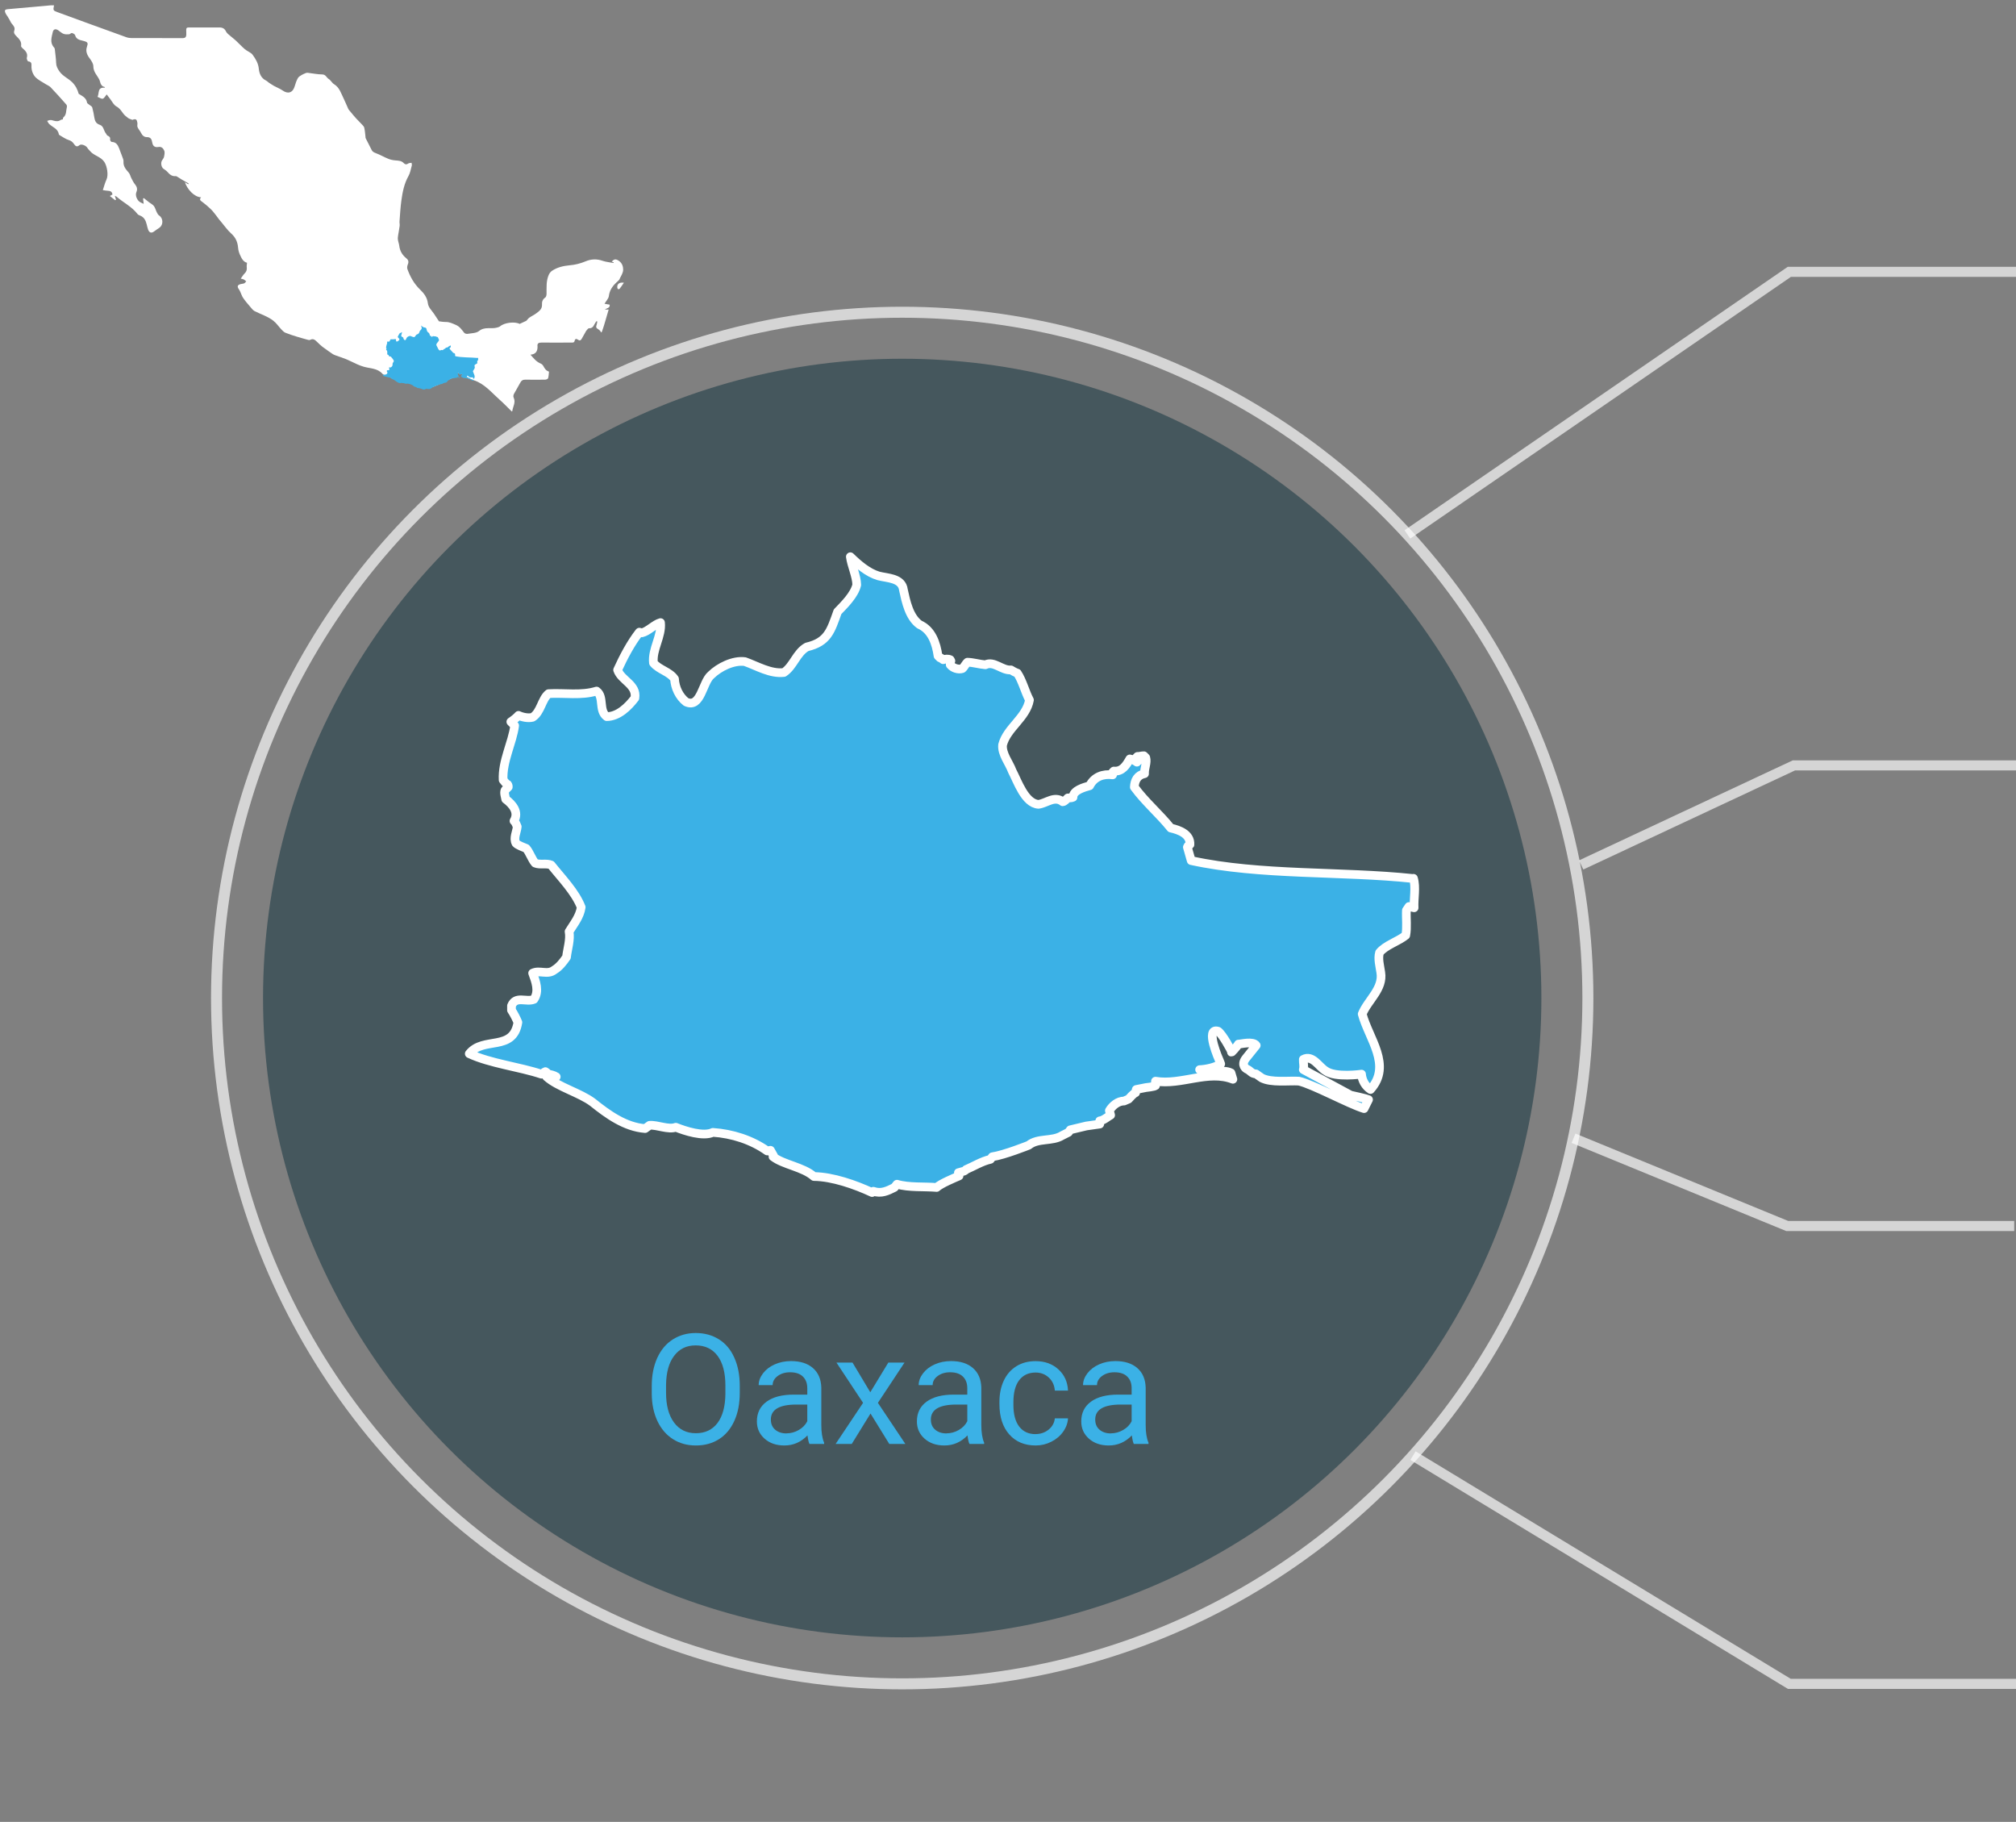 <?xml version="1.0" encoding="UTF-8"?><svg id="estados" xmlns="http://www.w3.org/2000/svg" viewBox="0 0 306.04 276.52"><rect x="0" y="0" width="306.04" height="276.52" fill="#808080" stroke="none"/><defs><style>.cls-1{stroke-linecap:round;stroke-linejoin:round;stroke-width:1.32px;}.cls-1,.cls-2,.cls-3{stroke:#fff;}.cls-1,.cls-4{fill:#3bb1e6;}.cls-2{stroke-width:1.53px;}.cls-2,.cls-3{fill:none;opacity:.67;stroke-miterlimit:10;}.cls-5{fill:#fff;}.cls-5,.cls-4,.cls-6{stroke-width:0px;}.cls-6{fill:#0a2f3a;opacity:.5;}.cls-3{stroke-width:1.67px;}</style></defs><g id="oax-icono"><circle class="cls-6" cx="136.96" cy="151.48" r="97.03"/><circle class="cls-3" cx="136.96" cy="151.48" r="104.09"/><path class="cls-4" d="m112.3,211.39c0,1.63-.27,3.05-.82,4.26-.55,1.21-1.32,2.14-2.33,2.78-1,.64-2.18.96-3.51.96s-2.47-.32-3.48-.96c-1.01-.64-1.8-1.56-2.36-2.75-.56-1.19-.85-2.57-.86-4.14v-1.2c0-1.6.28-3.01.83-4.23.56-1.23,1.34-2.16,2.36-2.81s2.18-.98,3.49-.98,2.5.32,3.52.96c1.02.64,1.8,1.57,2.34,2.8.55,1.22.82,2.64.82,4.26v1.05Zm-2.18-1.07c0-1.97-.4-3.48-1.19-4.54-.79-1.05-1.9-1.58-3.32-1.58s-2.47.53-3.27,1.58c-.8,1.05-1.2,2.52-1.23,4.39v1.22c0,1.91.4,3.41,1.2,4.5s1.91,1.64,3.32,1.64,2.51-.52,3.29-1.55c.78-1.03,1.18-2.51,1.2-4.43v-1.23Z"/><path class="cls-4" d="m122.88,219.16c-.12-.24-.22-.68-.3-1.3-.98,1.02-2.15,1.53-3.51,1.53-1.22,0-2.22-.34-3-1.03-.78-.69-1.17-1.56-1.17-2.62,0-1.29.49-2.28,1.47-3,.98-.71,2.35-1.07,4.13-1.07h2.05v-.97c0-.74-.22-1.33-.66-1.76-.44-.44-1.09-.66-1.95-.66-.75,0-1.38.19-1.89.57-.51.38-.76.84-.76,1.38h-2.12c0-.62.22-1.21.66-1.79.44-.57,1.03-1.03,1.78-1.36.75-.33,1.57-.5,2.47-.5,1.42,0,2.54.36,3.34,1.07.81.71,1.22,1.69,1.26,2.94v5.68c0,1.13.14,2.04.43,2.71v.18h-2.21Zm-3.5-1.61c.66,0,1.29-.17,1.88-.51.59-.34,1.02-.79,1.29-1.33v-2.53h-1.65c-2.59,0-3.88.76-3.88,2.27,0,.66.22,1.18.66,1.55.44.37,1.01.56,1.7.56Z"/><path class="cls-4" d="m132.11,211.32l2.74-4.51h2.46l-4.04,6.11,4.17,6.24h-2.44l-2.85-4.62-2.85,4.62h-2.45l4.17-6.24-4.04-6.11h2.44l2.7,4.51Z"/><path class="cls-4" d="m147.17,219.16c-.12-.24-.22-.68-.3-1.3-.98,1.02-2.15,1.53-3.51,1.53-1.22,0-2.22-.34-3-1.03-.78-.69-1.17-1.56-1.17-2.62,0-1.29.49-2.28,1.47-3,.98-.71,2.35-1.07,4.13-1.07h2.05v-.97c0-.74-.22-1.33-.66-1.76-.44-.44-1.09-.66-1.95-.66-.75,0-1.38.19-1.89.57-.51.38-.76.84-.76,1.38h-2.12c0-.62.22-1.21.66-1.79.44-.57,1.03-1.03,1.78-1.36.75-.33,1.57-.5,2.47-.5,1.42,0,2.54.36,3.34,1.07.81.71,1.22,1.69,1.26,2.94v5.68c0,1.13.14,2.04.43,2.71v.18h-2.21Zm-3.5-1.61c.66,0,1.29-.17,1.88-.51.59-.34,1.02-.79,1.29-1.33v-2.53h-1.65c-2.59,0-3.88.76-3.88,2.27,0,.66.22,1.18.66,1.55.44.37,1.01.56,1.7.56Z"/><path class="cls-4" d="m157.22,217.66c.75,0,1.41-.23,1.97-.68.56-.46.87-1.03.94-1.71h2c-.04.71-.28,1.38-.73,2.02-.45.64-1.05,1.15-1.8,1.53-.75.38-1.54.57-2.38.57-1.68,0-3.02-.56-4.01-1.68-.99-1.12-1.49-2.66-1.49-4.6v-.35c0-1.2.22-2.27.66-3.21s1.07-1.66,1.9-2.18c.83-.52,1.8-.78,2.93-.78,1.38,0,2.54.41,3.45,1.24.92.83,1.41,1.91,1.47,3.23h-2c-.06-.8-.36-1.46-.91-1.97-.54-.51-1.22-.77-2.01-.77-1.07,0-1.9.39-2.49,1.16-.59.77-.88,1.89-.88,3.35v.4c0,1.42.29,2.52.88,3.29.59.77,1.42,1.15,2.51,1.15Z"/><path class="cls-4" d="m172.12,219.16c-.12-.24-.22-.68-.3-1.3-.98,1.02-2.15,1.53-3.51,1.53-1.22,0-2.22-.34-3-1.03-.78-.69-1.17-1.56-1.17-2.62,0-1.29.49-2.28,1.47-3,.98-.71,2.35-1.07,4.13-1.07h2.05v-.97c0-.74-.22-1.33-.66-1.76-.44-.44-1.09-.66-1.95-.66-.75,0-1.38.19-1.89.57-.51.38-.76.84-.76,1.38h-2.12c0-.62.22-1.21.66-1.79.44-.57,1.03-1.03,1.78-1.36.75-.33,1.57-.5,2.47-.5,1.42,0,2.54.36,3.34,1.07.81.71,1.22,1.69,1.26,2.94v5.68c0,1.13.14,2.04.43,2.71v.18h-2.21Zm-3.5-1.61c.66,0,1.29-.17,1.88-.51.59-.34,1.02-.79,1.29-1.33v-2.53h-1.65c-2.59,0-3.88.76-3.88,2.27,0,.66.22,1.18.66,1.55.44.37,1.01.56,1.7.56Z"/><path id="MEX2723" class="cls-1" d="m214.57,133.31c.41,1.34.02,3.1.1,4.47l-.78-.19-.39.58c-.06,1.19.13,2.62-.1,3.79-1.12.92-3.09,1.5-3.98,2.62-.27.95.06,2.07.19,3.01.42,2.49-1.97,4.21-2.82,6.31,1.01,3.77,4.55,7.78,1.26,11.46-.78-.49-1.3-1.41-1.36-2.33,0,0-3.95.57-5.44-.49-1.04-.62-2-2.5-3.4-1.75-.03.47.16,1.09,0,1.55l7.18,3.88c.44.1,2.34.51,2.72.68l-.68,1.36c-2.24-.67-7.79-3.7-9.9-4.17-1.6-.09-4.18.27-5.63-.48l-.88-.62c-.71-.02-.76-.46-1.43-.75,0,0-.93-.53-.12-1.59l1.59-1.98c-.48-.71-2.36-.18-2.7-.2-.15.3-1.25,1.54-1.03,1.16-.12-.29-1.33-2.56-2.04-3.11-2.13-.68.19,4.47.19,4.47l.19.49c-.85.54-2.21.83-3.2.87,1.18.6,3.6-.13,4.76.49l.29.97c-3.77-1.46-7.86.94-11.75.29,0,0-.03.56,0,.68-.19.16-1.46.29-1.46.29l-1.46.29-.1.49c-.27.06-.98.87-1.07.97l-.68.29c-.93,0-1.78.7-2.23,1.46l.19.68c-.48.26-1.06.81-1.65.87v.49l-2.04.29-2.43.58-.29.39-.97.49c-1.5.93-3.67.32-5.05,1.46,0,0-3.75,1.5-5.53,1.75l-.29.39c-1.29.28-2.53,1.06-3.69,1.55-.09.13-.33.27-.49.29l-.68.19.1.49c-.75.32-2.82,1.19-3.4,1.75-1.84-.16-4.22.04-6.02-.49l-.39.49c-1.03.52-2.01,1-3.2.58l-.19.19c-2.54-1.18-5.98-2.4-8.83-2.43-1.63-1.45-4.62-1.78-6.21-3.01l.1-.1-.49-.87-.49.1c-2.38-1.69-5.34-2.62-8.25-2.82-1.46.7-4.22-.22-5.63-.78-1.1.43-2.83-.39-3.98-.29-.16.12-.51.38-.68.49-3.04-.24-5.65-2.13-7.96-3.98-1.91-1.44-5.29-2.34-6.99-3.88.61.18,1.46,0,1.46,0-.28-.2-.92-.38-1.26-.39-.04-.21-.39-.39-.39-.39-.21.06-.38.32-.58.39-3.34-1.12-7.79-1.62-10.97-3.11,2.12-2.68,6.67-.25,7.38-4.76-.19-.48-.67-1.43-.97-1.84v-.68c.64-1.57,2.25-.49,3.4-.97.85-1.22.27-2.74-.19-3.98,1.06-.52,2.27.34,3.3-.49.73-.43,1.37-1.24,1.84-1.94.14-1.23.62-2.68.39-3.88.72-1.17,1.64-2.27,1.84-3.69-.91-2.34-3.01-4.45-4.56-6.41-.73-.31-1.69.02-2.43-.29-.52-.59-.84-1.64-1.36-2.23-.32-.13-1.33-.51-1.55-.78-.42-.78.12-1.73.19-2.52-.08-.18-.3-.78-.49-.87.79-1.32-.21-2.52-1.26-3.3-.06-.4-.28-.96-.1-1.36.11-.11.37-.37.49-.49.02-.11-.03-.3-.1-.39-.17,0-.58-.56-.68-.68-.15-2.85,1.4-5.61,1.75-8.25l-.58-.58c.32-.2.93-.68,1.16-.97.6.28,1.47.46,2.14.29,1.26-.79,1.37-2.74,2.43-3.59,2.36-.14,4.96.33,7.28-.39,1.2.86.27,2.95,1.55,3.88,1.78-.03,3.25-1.49,4.27-2.82.34-2.06-2.08-2.65-2.62-4.27.89-1.95,1.99-4.05,3.3-5.73l.39.1c.94-.22,1.89-1.29,2.82-1.55.23,2.05-1.31,4.06-1.07,6.12.85,1.05,2.45,1.31,3.2,2.43.07,1.31.7,2.67,1.75,3.49,2.25,1.04,2.48-2.99,3.79-4.08,1.23-1.21,3.39-2.28,5.14-2.04,1.86.66,3.87,1.89,5.92,1.65,1.46-.96,1.91-3.01,3.49-3.88,3.16-.75,3.62-2.42,4.66-5.34,1.04-1.08,2.55-2.56,2.91-4.08-.03-1.39-.8-2.9-.97-4.27,1.18,1.15,2.65,2.43,4.27,2.91,1.38.36,3.58.3,3.79,2.14.39,1.78.87,4.1,2.43,5.24,1.88.83,2.54,2.85,2.82,4.76l.29.29h.1l.39.29c.31-.11.77-.15,1.07,0l.1.19c-.07.14-.12.43-.1.58.4.51,1.23.78,1.84.58.26-.2.52-.77.78-.97.9.03,1.82.32,2.72.39,1.3-.65,2.52.9,3.88.78.22.15.71.41.97.49.78,1.18,1.18,2.84,1.84,4.08-.49,2.71-3.43,4.24-4.08,6.8-.15,1.37,1.01,2.74,1.46,3.98.8,1.5,1.92,4.91,3.98,5.05,1.24-.15,2.43-1.37,3.69-.39.24,0,.63-.43.78-.58.23,0,.56.01.78-.1-.01-1.06,1.66-1.5,2.52-1.75.68-1.35,2.04-1.85,3.49-1.65v-.39l.19-.19c1.28.13,1.9-.91,2.43-1.84.35.05.79.27,1.07.49l.19-.19-.29-.49.19-.19c.24.03.73-.12.97-.1l.29.29c.22.74-.25,1.66-.19,2.43-1.07.21-1.51,1.02-1.55,2.04,1.61,2.21,3.85,4.11,5.53,6.21,1.29.29,3.01.92,2.91,2.52-.04.07-.22.16-.29.19l-.1.19.58,2.04c10.47,2.29,22.86,1.57,33.69,2.72h0Z"/><path class="cls-5" d="m94.07,42.29c.23-.43.53-.9.53-1.36,0-.45-.13-.96-.61-1.31-.43-.31-.75-.37-1.12.1.1.03.19.06.29.09,0,.04-.02.08-.02.11-.55-.11-1.12-.15-1.65-.33-.89-.32-1.78-.27-2.58.07-.81.34-1.62.54-2.47.61-.95.09-1.84.3-2.64.83-.21.14-.4.39-.5.63-.4.91-.32,1.89-.33,2.86,0,.2-.06.48-.2.57-.39.26-.52.65-.49,1.05.04.7-.43,1.02-.89,1.36-.32.24-.7.41-1.03.64-.18.13-.31.32-.46.48h0s0,0,0,0c-.34.16-.68.31-1.01.47,0,0,0,0-.01,0,0,0,0,0,0,0-.73-.39-2.31-.19-2.94.35-.13.11-.32.16-.5.21-.88.25-1.86-.18-2.72.52-.42.34-1.14.33-1.73.43-.16.03-.43-.04-.52-.16-.38-.47-.67-.95-1.32-1.22-.49-.2-.93-.43-1.48-.42-.38,0-.76-.07-1.03-.1-.28-.42-.52-.79-.76-1.15-.35-.52-.85-.94-.93-1.61-.1-.86-.61-1.52-1.19-2.07-.91-.88-1.49-1.93-1.91-3.09-.07-.18-.04-.44.03-.63.17-.4.19-.71-.2-1.02-.6-.48-.98-1.11-1.07-1.9-.04-.32-.17-.63-.21-.96-.03-.23.02-.47.05-.7.07-.45.16-.9.22-1.35.03-.23-.04-.47-.02-.7.08-1.06.14-2.12.28-3.16.18-1.28.42-2.54,1.07-3.7.27-.47.36-1.05.51-1.59.04-.13-.02-.29-.03-.43-.17.03-.38.02-.51.11-.26.19-.49.14-.67-.05-.34-.38-.78-.38-1.24-.42-.38-.03-.77-.1-1.12-.25-.65-.26-1.25-.62-1.9-.86-.29-.11-.51-.22-.64-.51-.28-.59-.6-1.15-.88-1.73-.05-.1-.03-.24-.05-.36-.05-.42-.08-.85-.18-1.27-.04-.17-.21-.33-.34-.47-.3-.32-.61-.62-.9-.94-.31-.34-.6-.7-.89-1.05-.1-.12-.22-.23-.28-.36-.25-.53-.46-1.09-.72-1.61-.39-.78-.62-1.66-1.45-2.16-.31-.19-.5-.6-.81-.79-.34-.21-.45-.69-.98-.69-.73-.01-1.46-.16-2.2-.25-.1-.01-.21,0-.3.04-.22.09-.44.18-.64.3-.21.13-.46.27-.57.48-.21.38-.35.8-.47,1.21-.28.99-1.01,1.24-1.83.66-.4-.28-.87-.45-1.3-.69-.27-.15-.52-.32-.78-.49-.15-.1-.28-.25-.44-.33-.75-.36-1.03-1.07-1.1-1.78-.08-.84-.48-1.5-.93-2.12-.27-.38-.82-.54-1.19-.86-.49-.42-.93-.91-1.41-1.35-.25-.23-.53-.43-.78-.65-.23-.21-.53-.4-.66-.67-.22-.47-.54-.64-1.03-.63-1.34,0-2.68,0-4.02,0-1.15,0-1-.11-.99,1,0,.47-.14.62-.61.62-2.54-.02-5.08,0-7.63-.01-.28,0-.57-.03-.83-.12-3.48-1.25-6.95-2.52-10.42-3.79-.74-.27-.74-.28-.59-1.06-.18,0-.34-.01-.5,0-2.16.19-4.31.38-6.47.58-.52.05-.59.19-.36.68.08.17.21.31.3.46.1.17.2.34.3.51.11.19.19.42.34.58.28.31.51.6.35,1.06-.1.31.06.54.29.77.4.42.87.82.75,1.52-.02.09.1.24.19.32.45.4.89.78.68,1.5-.04.15.13.53.22.53.46.03.51.33.49.65-.04.63.18,1.23.52,1.65.42.5,1.09.79,1.65,1.16.24.16.54.26.73.46.82.86,1.61,1.74,2.39,2.63.08.09.11.27.08.39-.14.53-.03,1.15-.53,1.56-.07.05-.06.2-.08.3-.1.02-.22.02-.3.07-.35.26-.72.24-1.11.12-.16-.05-.33-.1-.5-.09-.16,0-.31.09-.47.13.1.16.18.35.31.47.51.5,1.33.7,1.46,1.56,0,.06.1.12.16.16.45.25.88.58,1.36.72.37.11.57.3.78.59.19.27.41.55.82.19.28-.25,1,.05,1.2.38.11.19.28.35.43.52.59.7,1.61.82,2.16,1.64.41.62.65,1.97.33,2.66-.23.49-.36,1.02-.56,1.61.27.04.49.1.71.1.4.01.7.12.75.57-.12.07-.23.14-.39.23.3.24.56.44.81.64.04-.03.08-.06.12-.09-.05-.17-.11-.35-.18-.58.12.06.21.08.27.13,1.03.91,2.32,1.51,3.18,2.64.08.1.23.17.36.22.63.23.88.75,1.03,1.35.07.27.12.55.22.81.2.49.53.55.94.23.25-.19.51-.36.76-.53.63-.43.6-1.45-.03-1.86-.16-.1-.27-.31-.36-.49-.16-.31-.23-.67-.43-.94-.18-.24-.48-.38-.73-.57-.27-.21-.53-.43-.8-.64-.04.02-.08.05-.12.07.03.26.06.53.09.79,0,0,0,0,0,.01,0,0,0,0,0,0-.15-.07-.3-.15-.45-.21-.51-.22-.88-1.05-.66-1.56.2-.46.1-.82-.21-1.2-.23-.28-.39-.62-.56-.95-.14-.27-.19-.6-.39-.82-.44-.5-.85-.97-.79-1.69.01-.13-.02-.28-.07-.41-.19-.52-.39-1.04-.59-1.57-.2-.53-.47-.98-1.14-.99-.09,0-.25-.24-.24-.35.06-.34-.09-.48-.37-.6-.12-.05-.18-.23-.27-.35-.35-.42-.31-1.11-.95-1.31-.53-.17-.72-.58-.8-1.09-.08-.52-.18-1.04-.32-1.55-.04-.14-.24-.22-.37-.34-.15-.13-.4-.24-.42-.39-.12-.74-.73-.98-1.26-1.32-.19-.67-.47-1.24-1-1.77-.62-.6-1.46-.93-1.95-1.67-.27-.4-.47-.77-.48-1.27-.02-.69-.13-1.38-.2-2.07,0-.09-.05-.19-.11-.25-.68-.73-.37-1.56-.2-2.34.11-.49.47-.54.88-.24.25.18.49.41.77.51.25.09.55.08.83.06.15-.01.31-.22.43-.19.18.04.44.18.48.32.18.68.72.73,1.28.88.68.18.71.33.52.89-.23.68.01,1.23.42,1.77.26.35.55.79.55,1.19,0,.85.58,1.37.91,2.03.1.2.12.43.21.63.06.13.16.26.27.35.08.07.2.08.3.12.03.04.05.09.08.13-1.18-.13-.84.8-1.13,1.38.29.11.57.33.79.28.22-.06.37-.38.6-.65.18.24.36.49.56.74.29.38.52.87.91,1.08.48.26.72.64,1.01,1.04.2.28.48.51.77.72.19.14.43.19.65.28.18-.07.42-.14.55-.05.13.08.18.33.21.51.03.21-.06.46.02.64.13.32.39.58.54.89.18.37.47.63.86.63.63-.01.75.35.84.85.09.51.39.74.91.65.51-.1.76.23.9.55.12.26.03.64-.03.95-.04.2-.21.38-.32.57-.2.35-.09.98.21,1.21.2.16.43.28.6.47.35.4.72.74,1.31.67.07,0,.14.05.21.09.25.15.5.32.75.47.33.19.66.37.99.56-.02.04-.05.08-.07.12-.16-.1-.31-.19-.51-.31.35,1.03,1.37,2.23,2.46,2.29-.36.38-.03.53.2.71.21.17.42.32.62.49.33.3.68.59.97.93.34.39.64.83.96,1.25.09.12.2.24.3.35.5.59.94,1.24,1.51,1.75.69.61.99,1.32,1.06,2.2.03.33.12.67.25.97.25.55.49,1.13,1.1,1.28-.02.28-.07.48-.04.68.05.39-.05.68-.34.96-.21.2-.35.47-.57.77.24.06.37.07.47.13.13.07.24.18.36.28-.1.1-.18.24-.3.3-.17.07-.36.07-.55.12-.48.12-.56.37-.27.77.09.12.15.27.22.4.15.32.25.67.45.95.31.46.68.88,1.04,1.3.21.24.41.53.67.67.95.49,2,.8,2.86,1.47.46.36.8.88,1.21,1.31.18.19.38.41.62.51.56.23,1.14.41,1.72.59.58.18,1.17.34,1.75.5.08.02.2.03.27,0,.48-.28.78.02,1.09.32.25.24.5.5.78.71.48.36.97.7,1.46,1.04.14.1.29.18.45.24.57.21,1.15.39,1.72.62.56.23,1.09.52,1.64.76.33.15.67.28,1.02.38.98.28,2.08.21,2.84,1.08.1.12.3.15.46.22.56.25,1.12.51,1.69.75.25.1.52.16.78.23.6.16,1.25.1,1.83.47.77.49,1.66.65,2.55.41.62-.17,1.22-.46,1.82-.72.37-.17.72-.4,1.08-.58.23-.11.49-.18.74-.26.16-.05.32-.1.57-.18-.19-.13-.28-.2-.4-.28.13-.1.24-.18.27-.2.32.1.56.18.78.25-.05.05-.14.15-.22.24.65.21,1.27.42,1.9.62,1.64.53,2.69,1.86,3.91,2.94.65.57,1.24,1.2,1.86,1.8.03-.02.08-.03.08-.05.08-.69.57-1.32.2-2.07-.07-.14-.03-.4.06-.56.3-.57.65-1.1.94-1.67.18-.35.41-.49.81-.48,1,.02,2,.02,2.99,0,.16,0,.41-.11.44-.23.09-.31.09-.65.13-.97,0-.01-.05-.04-.07-.05-.42-.14-.6-.48-.8-.84-.08-.15-.25-.3-.41-.36-.66-.28-1.07-.81-1.53-1.34q1.06-.08,1.07-1.14s0-.06,0-.09c-.07-.48.15-.61.61-.61,1.5.02,2.99.01,4.49,0,.22,0,.47.06.54-.29.06-.31.29-.31.49-.15.25.19.44.12.57-.12.23-.39.45-.79.67-1.19-.12.15-.25.29-.36.44.11-.15.24-.29.36-.44,0,0,0,0,0,0,0,0,.01-.01.01-.02h0s0,0,0,0c.14-.14.3-.41.43-.4.47.02.66-.25.83-.6.08-.17.2-.32.31-.48.04.02.08.03.12.05-.03.17-.04.35-.1.51-.11.27-.1.47.18.62.12.07.23.17.33.26.02.02.04.04.06.06h0c.13.4.24.1.28-.03.16-.43.29-.88.42-1.32.19-.62.36-1.24.56-1.91h-.59c.35-.24.82-.23.74-.74-.28-.05-.57-.1-.78-.14.25-.43.61-.78.66-1.17.1-.83.51-1.45,1.08-2,.2-.2.45-.37.58-.61Z"/><path class="cls-5" d="m93.71,43.65c0,.08.05.2.12.23.06.03.2,0,.24-.06.21-.27.4-.56.64-.91-.7-.1-1.06.21-1,.74Z"/><path id="MEX2723-2" class="cls-4" d="m72.57,54.28c.04.13,0,.31,0,.45l-.08-.02-.04.06c0,.12.01.26,0,.38-.11.09-.31.15-.4.26-.03.1,0,.21.02.3.04.25-.2.42-.28.64.1.38.46.79.13,1.16-.08-.05-.13-.14-.14-.24,0,0-.4.06-.55-.05-.1-.06-.2-.25-.34-.18,0,.05.02.11,0,.16l.73.39s.24.05.27.07l-.07.14c-.23-.07-.79-.37-1-.42-.16,0-.42.03-.57-.05l-.09-.06c-.07,0-.08-.05-.14-.08,0,0-.09-.05-.01-.16l.16-.2c-.05-.07-.24-.02-.27-.02-.02.03-.13.16-.1.12-.01-.03-.13-.26-.21-.31-.22-.07.02.45.02.45l.02.05c-.09.05-.22.08-.32.09.12.06.36-.01.48.05l.03.1c-.38-.15-.79.1-1.19.03,0,0,0,.06,0,.07-.02.02-.15.03-.15.03l-.15.03v.05s-.11.09-.12.1l-.07.03c-.09,0-.18.07-.23.15l.02.07s-.11.08-.17.09v.05l-.21.03-.24.06-.03.04-.1.05c-.15.09-.37.03-.51.15,0,0-.38.15-.56.18l-.03.04c-.13.03-.26.11-.37.16,0,.01-.03.03-.05.03l-.07.02v.05c-.07.03-.28.12-.33.18-.19-.02-.43,0-.61-.05l-.04.05c-.1.05-.2.1-.32.06l-.02.02c-.26-.12-.6-.24-.89-.24-.16-.15-.47-.18-.63-.3h0s-.05-.1-.05-.1h-.05c-.24-.16-.54-.25-.83-.27-.15.07-.43-.02-.57-.08-.11.04-.29-.04-.4-.03-.02.01-.05.04-.07.05-.31-.02-.57-.21-.8-.4-.19-.15-.53-.24-.71-.39.06.02.15,0,.15,0-.03-.02-.09-.04-.13-.04,0-.02-.04-.04-.04-.04-.02,0-.04.03-.06.04-.34-.11-.79-.16-1.11-.31.21-.27.67-.03.74-.48-.02-.05-.07-.14-.1-.19v-.07c.06-.16.23-.05.34-.1.09-.12.03-.28-.02-.4.11-.05.23.03.33-.05.07-.04.14-.13.19-.2.01-.12.06-.27.04-.39.07-.12.17-.23.19-.37-.09-.24-.3-.45-.46-.65-.07-.03-.17,0-.24-.03-.05-.06-.08-.17-.14-.23-.03-.01-.13-.05-.16-.08-.04-.08.01-.17.02-.25,0-.02-.03-.08-.05-.09.08-.13-.02-.25-.13-.33,0-.04-.03-.1,0-.14l.05-.05s0-.03,0-.04c-.02,0-.06-.06-.07-.07-.01-.29.14-.57.18-.83l-.06-.06s.09-.07.12-.1c.06.03.15.05.22.03.13-.08.14-.28.24-.36.24-.01.5.03.73-.04.12.09.03.3.16.39.18,0,.33-.15.43-.28.03-.21-.21-.27-.26-.43.09-.2.2-.41.33-.58h.04c.09-.01.19-.12.28-.15.02.21-.13.41-.11.62.09.11.25.13.32.24,0,.13.07.27.18.35.23.11.25-.3.38-.41.12-.12.34-.23.52-.21.19.07.39.19.6.17.15-.1.19-.3.35-.39.32-.08.37-.24.47-.54.11-.11.26-.26.29-.41,0-.14-.08-.29-.1-.43.12.12.27.25.43.29.14.04.36.03.38.22.04.18.09.41.24.53.19.08.26.29.28.48l.03.03h0l.04.03s.08-.02.11,0v.02s0,.04,0,.06c.04.05.12.08.19.06.03-.02.05-.08.08-.1.09,0,.18.03.27.04.13-.07.25.09.39.08.02.02.07.04.1.05.08.12.12.29.19.41-.05.27-.35.43-.41.69-.02.14.1.28.15.4.08.15.19.5.4.51.13-.02.25-.14.37-.04.02,0,.06-.04.08-.06.02,0,.06,0,.08,0,0-.11.17-.15.25-.18.07-.14.21-.19.35-.17v-.04l.02-.02c.13.01.19-.09.24-.19.04,0,.08.03.11.05l.02-.02-.03-.05.02-.02s.07-.01.1,0l.03.03c.02.07-.02.17-.02.24-.11.02-.15.1-.16.21.16.22.39.41.56.63.13.03.3.09.29.25,0,0-.02.02-.03.02v.02s.05.21.05.21c1.06.23,2.31.16,3.4.27h0Z"/><polyline class="cls-2" points="213.65 81.11 271.63 41.26 306.09 41.26"/><polyline class="cls-2" points="214.5 220.93 271.63 255.57 306.09 255.57"/><polyline class="cls-2" points="240.03 131.28 272.32 116.17 306.78 116.17"/><polyline class="cls-2" points="238.87 172.76 271.31 186.08 305.77 186.08"/></g></svg>